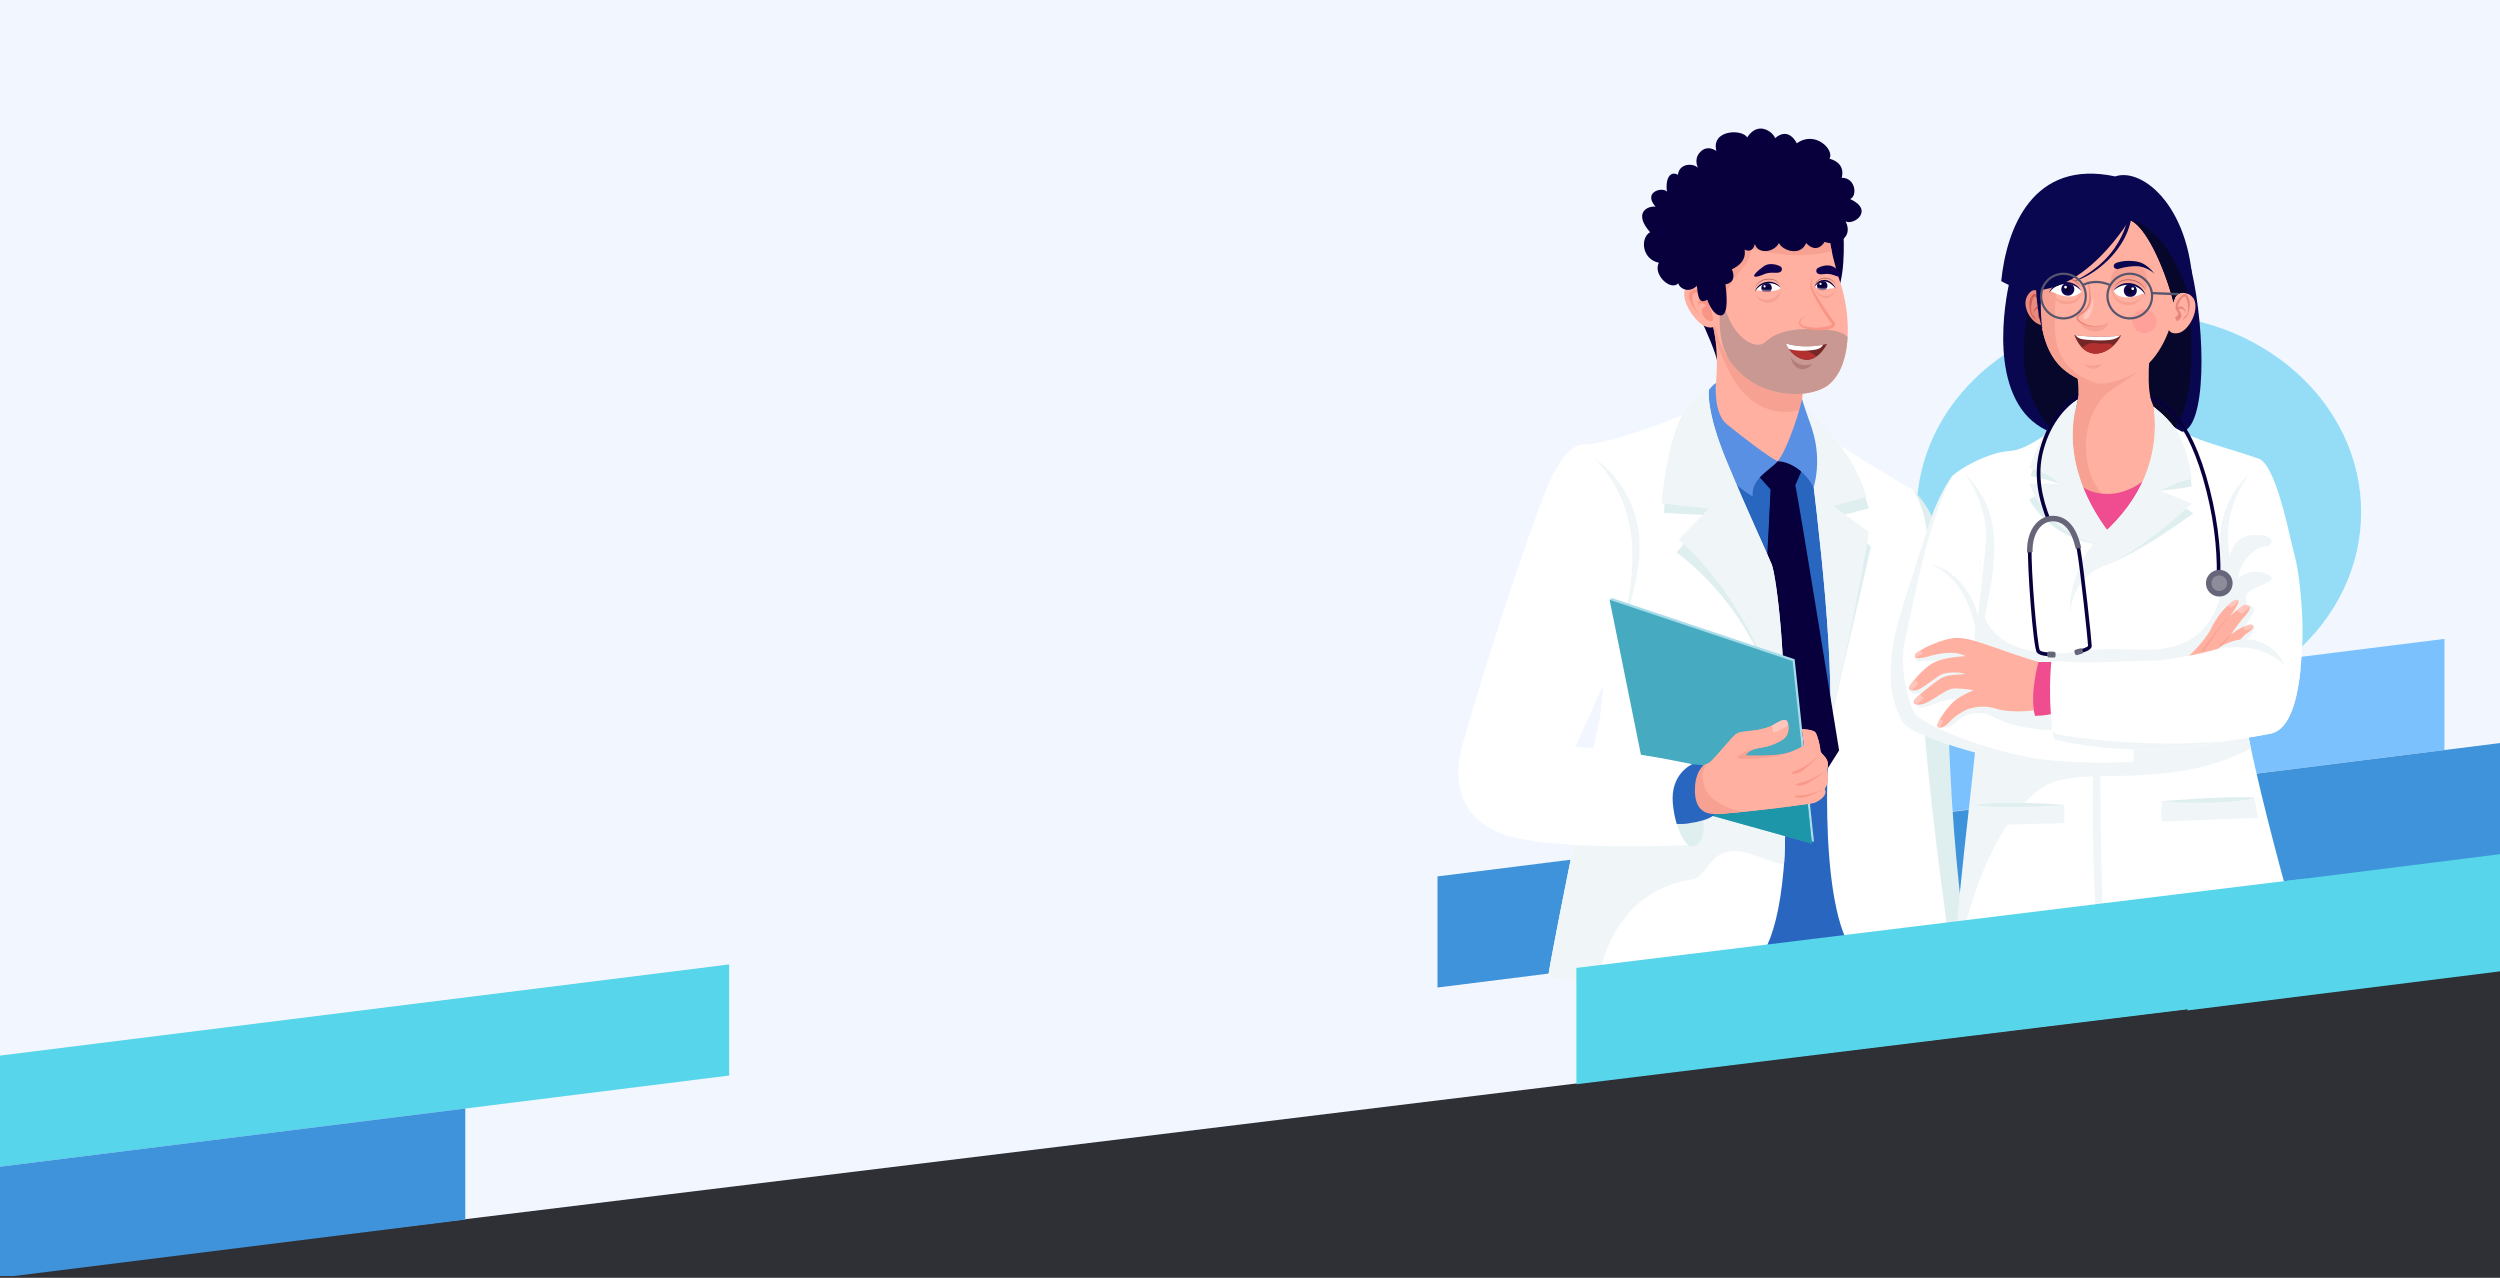 <svg width="1440" height="736" viewBox="0 0 1440 736" fill="none" xmlns="http://www.w3.org/2000/svg">
<rect width="1440" height="736" fill="white"/>
<rect width="1440" height="736" fill="url(#paint0_linear_2402_8667)"/>
<g clip-path="url(#clip0_2402_8667)">
<path d="M0 0H1440V559.069L0 735V0Z" fill="#F2F7FF"/>
<path d="M0 608.016L420 555.499V619.499L0 672.016V608.016Z" fill="#57D5EA"/>
<path d="M-152 691.005L268 638.488V702.488L-152 755.005V691.005Z" fill="#3F93DA"/>
<g opacity="0.6" filter="url(#filter0_f_2402_8667)">
<ellipse cx="1232" cy="295" rx="128" ry="114" fill="#56CCF2"/>
</g>
<path d="M1260 514.005L1680 461.488V529.488L1260 582.005V514.005Z" fill="#57D5EA"/>
<path d="M988 420.517L1408 368V432L988 484.517V420.517Z" fill="#7AC1FD"/>
<path d="M828 504.808L1440 428V492L828 568.808V504.808Z" fill="#3F93DA"/>
</g>
<mask id="mask0_2402_8667" style="mask-type:luminance" maskUnits="userSpaceOnUse" x="840" y="72" width="488" height="494">
<path d="M1328 72H840V566H1328V72Z" fill="white"/>
</mask>
<g mask="url(#mask0_2402_8667)">
<path d="M1102.18 282.926C1102.18 282.926 1123.92 298.213 1122.35 354.275C1118.85 479.27 1137.39 575.193 1137.39 575.193L1096.87 580.257C1096.87 580.257 1091.98 514.003 1081.04 435.865C1070.1 357.726 1073.2 291.679 1102.18 282.926Z" fill="#DFEEEF"/>
<path d="M923.225 533.937L913.096 641.141L1013.26 648.737L1027.53 602.311L1033.68 648.737L1125.85 644.518L1106.24 511.989L923.225 533.937Z" fill="#07003D"/>
<path d="M1001.01 545.233C1001.01 545.233 1049.98 545.891 1069.6 541.956C1089.23 538.021 1077.7 282.29 1077.7 282.29L1040.5 246.233L977.04 241.238C977.04 241.238 982.769 309.295 983.07 310.561C983.369 311.827 1001.01 545.233 1001.01 545.233Z" fill="#2866BF"/>
<path d="M1043.53 246.35C1043.53 246.35 1092.59 277.565 1099.75 280.82C1106.91 284.076 1116.2 316.315 1107.76 350.844C1099.32 385.371 1124.34 553.351 1124.34 553.351C1124.34 553.351 1097.2 564.747 1073.57 553.351C1049.94 541.956 1050.08 452.369 1055.07 408.319C1060.06 364.269 1047.67 257.84 1043.53 246.35Z" fill="white"/>
<path d="M1039.32 234.169C1039.32 234.169 1049.16 245.14 1059.32 256.326C1069.47 267.511 1076.43 292.835 1076.43 292.835L1057.88 297.63L1077.7 314.895C1077.7 314.895 1071.02 343.724 1054.26 416.41C1055.65 358.038 1044.04 278.466 1039.32 234.169Z" fill="#DFEEEF"/>
<path d="M1039.32 234.169C1039.32 234.169 1049.16 245.14 1059.32 256.326C1069.47 267.511 1075.17 286.043 1075.17 286.043L1056.1 291.569L1076.43 306.349C1076.43 306.349 1071.02 343.723 1054.26 416.408C1055.65 358.038 1044.04 278.466 1039.32 234.169Z" fill="#F0F6F7"/>
<path d="M1053.03 133.296L1061.73 132.663C1061.73 132.663 1063.44 155.497 1058.69 167.101C1047.86 160.751 1042.1 132.769 1042.42 132.663C1042.74 132.558 1044.9 130.342 1053.03 133.296Z" fill="#07003D"/>
<path d="M969.438 163.229C969.438 163.229 987.156 196.779 989.378 209.218C991.086 203.541 988.578 183.777 988.578 183.777L969.438 163.229Z" fill="#07003D"/>
<path d="M1038.68 222.153C1038.68 222.153 1035.27 247.937 1040.5 263.633C1028.9 277.511 1011.38 270.685 1001.37 259.31C991.362 247.935 985.219 241.793 985.219 241.793C985.219 241.793 992.726 210.626 986.356 186.511C998.186 181.052 1038.68 222.153 1038.68 222.153Z" fill="#FFB0A0"/>
<path d="M1013.2 233.376C999.024 225.169 994.024 210.231 988.168 196.089C987.762 192.835 987.176 189.615 986.356 186.511C998.186 181.052 1038.68 222.153 1038.68 222.153C1038.68 222.153 1037.92 227.935 1037.67 235.687C1030.03 238.426 1021.02 237.546 1013.2 233.376Z" fill="#F7A192"/>
<path d="M1052.7 127.065C1052.7 127.065 1052.78 141.048 1060 162.748C1067.22 184.447 1066.08 213.854 1051.72 222.725C1037.37 231.595 996.155 229.752 987.509 186.088C978.861 142.425 983.1 117.153 998.066 110.75C1013.03 104.347 1049.31 104.961 1052.7 127.065Z" fill="#FFB0A0"/>
<path d="M995.646 206.776C994.346 204.314 993.206 201.607 992.274 198.609C989.851 189.927 990.639 181.042 990.639 181.042C990.639 181.042 992.34 180.142 994.332 179.671C1000.03 196.448 1012.06 201.195 1016.49 197.249C1020.92 193.302 1027.57 188.851 1046.69 189.503C1056.01 189.82 1061.65 191.276 1064.22 194.104C1063.81 201.544 1062.28 208.455 1059.48 213.879C1057.24 217.758 1054.57 220.963 1051.72 222.725C1040.12 229.896 1010.96 230.054 995.646 206.776Z" fill="#C99893"/>
<path d="M1043.87 209.645C1043.87 209.645 1036.03 212.652 1031.52 205.766C1033.11 213.76 1040.15 214.472 1043.87 209.645Z" fill="#B27C79"/>
<path d="M1025.92 167.209C1025.92 167.209 1025.27 173.374 1019.35 174.262C1013.42 175.151 1010.88 169.355 1010.88 169.355C1010.88 169.355 1014.06 173.522 1019.05 172.576C1024.04 171.633 1025.92 167.209 1025.92 167.209Z" fill="#F7A192"/>
<path d="M1045.19 166.268C1045.19 166.268 1046.28 170.495 1050.47 171.576C1054.67 172.658 1057.25 167.494 1057.25 167.494C1057.25 167.494 1054.12 171.119 1050.81 170.492C1047.5 169.864 1045.19 166.268 1045.19 166.268Z" fill="#F7A192"/>
<path d="M998.064 110.75C1013.03 104.347 1049.31 104.961 1052.7 127.065C1052.7 127.065 1052.74 133.608 1055.07 144.685C1039.57 148.83 1023.09 147 1008.2 142.879C1008.17 142.5 1008.15 142.125 1008.09 141.733C1008.15 142.125 1008.17 142.502 1008.2 142.879C1007.84 142.78 1007.48 142.688 1007.13 142.586C1007.48 142.687 1007.84 142.78 1008.2 142.879C1008.51 146.93 1007.35 150.204 1004.66 153.379C996.443 162.289 990.57 172.142 993.733 184.083C991.169 175.451 989.265 164.963 983.565 158.853C981.392 131.793 986.546 115.678 998.064 110.75Z" fill="#F7A192"/>
<path d="M987.442 170.588C987.442 170.588 978.597 157.084 972.116 163.872C965.635 170.66 976.265 185.782 982.376 188.064C988.487 190.347 990.127 185.487 989.87 182.128C989.613 178.769 989.261 174.494 987.442 170.588Z" fill="#FFB0A0"/>
<path d="M978.888 181.886C978.888 181.886 974.009 175.791 972.9 171.433C971.792 167.075 977.729 165.605 979.763 167.17C981.797 168.735 983.855 173.719 984.633 175.968C985.41 178.217 987.405 183.647 986.446 184.774C985.486 185.902 980.402 183.902 980.219 178.669C980.168 177.197 982.955 176.097 982.955 176.097C980.957 173.927 978.138 174.064 978.221 176.5C977.314 173.863 980.067 170.988 982.352 173.479C979.362 168.819 977.708 167.905 975.886 168.822C974.064 169.735 973.805 173.79 978.888 181.886Z" fill="#F99585"/>
<path d="M1025.41 153.401C1025.41 153.401 1019.96 150.439 1015.79 153.463C1011.61 156.486 1010.79 157.867 1010.4 158.639C1010.02 159.412 1011.61 159.966 1015.61 158.146C1019.62 156.327 1022.36 157.501 1024.69 156.969C1027.02 156.435 1026.63 153.931 1025.41 153.401Z" fill="#0E004D"/>
<path d="M1047.08 154.379C1047.08 154.379 1052.4 151.212 1056.7 154.056C1059.65 156.006 1060.14 157.847 1059.79 158.936C1059.52 159.759 1058.18 159.157 1056.35 158.494C1052.22 156.994 1050.3 158.354 1047.94 157.914C1045.59 157.473 1045.88 154.956 1047.08 154.379Z" fill="#0E004D"/>
<path d="M1044.6 158.286C1044.6 158.286 1042.64 162.476 1043.26 165.475C1043.88 168.475 1052.84 182.453 1055.72 185.815C1058.6 189.177 1044.32 191.032 1038.15 187.889C1033.64 185.414 1040.34 181.597 1040.34 181.597" fill="#FFB0A0"/>
<path d="M1044.6 158.286C1044 159.39 1043.52 160.561 1043.18 161.786C1042.86 163.01 1042.63 164.302 1042.85 165.651C1043.18 166.99 1043.74 168.1 1044.28 169.247C1044.83 170.387 1045.44 171.487 1046.04 172.592C1048.5 176.984 1051.14 181.221 1054.16 185.309C1054.34 185.565 1054.55 185.815 1054.76 186.068C1054.85 186.186 1054.99 186.339 1055.05 186.426C1055.08 186.494 1055.17 186.571 1055.17 186.607C1055.21 186.715 1055.21 186.654 1055.17 186.74C1055.18 186.772 1055.09 186.838 1055.06 186.898C1054.97 186.959 1054.92 187.032 1054.81 187.096C1054.01 187.646 1052.8 187.968 1051.65 188.213C1049.3 188.696 1046.83 188.805 1044.4 188.693C1043.19 188.627 1041.98 188.482 1040.8 188.223C1039.65 187.949 1038.41 187.625 1037.58 186.941C1037.15 186.606 1036.91 186.16 1036.95 185.642C1036.99 185.121 1037.27 184.577 1037.63 184.1C1038.37 183.143 1039.33 182.322 1040.34 181.596C1039.22 182.157 1038.15 182.844 1037.26 183.791C1036.82 184.264 1036.41 184.825 1036.26 185.548C1036.11 186.282 1036.45 187.106 1036.96 187.589C1037.46 188.105 1038.08 188.428 1038.67 188.7C1039.27 188.972 1039.88 189.19 1040.5 189.379C1041.74 189.755 1043.01 189.96 1044.29 190.109C1046.84 190.4 1049.41 190.324 1051.97 189.907C1053.26 189.651 1054.53 189.386 1055.83 188.553C1056.15 188.328 1056.5 188.053 1056.76 187.569C1056.9 187.342 1056.96 187.035 1056.99 186.737C1056.98 186.438 1056.94 186.135 1056.82 185.907C1056.73 185.639 1056.58 185.489 1056.45 185.293L1056.16 184.92C1055.97 184.688 1055.78 184.456 1055.6 184.207C1054.11 182.261 1052.72 180.19 1051.33 178.128C1049.93 176.071 1048.59 173.971 1047.26 171.875C1046.6 170.823 1045.96 169.759 1045.33 168.691C1044.71 167.635 1044.08 166.518 1043.71 165.457C1043.4 164.352 1043.46 163.099 1043.65 161.89C1043.86 160.676 1044.18 159.466 1044.6 158.286Z" fill="#F99585"/>
<path d="M1045.44 165.027C1045.44 165.027 1047.05 161.505 1051.04 161.665C1055.04 161.827 1057 165.981 1057 165.981C1055.65 165.796 1054.58 166.375 1050.6 166.554C1046.63 166.732 1045.44 165.027 1045.44 165.027Z" fill="white"/>
<mask id="mask1_2402_8667" style="mask-type:luminance" maskUnits="userSpaceOnUse" x="1045" y="161" width="12" height="6">
<path d="M1045.44 165.027C1045.44 165.027 1047.05 161.505 1051.04 161.665C1055.04 161.827 1057 165.981 1057 165.981C1055.65 165.796 1054.58 166.375 1050.6 166.554C1046.63 166.732 1045.44 165.027 1045.44 165.027Z" fill="white"/>
</mask>
<g mask="url(#mask1_2402_8667)">
<path d="M1046.77 163.464C1046.17 165.016 1046.93 166.766 1048.48 167.374C1050.03 167.982 1051.78 167.218 1052.39 165.666C1053 164.114 1052.24 162.364 1050.68 161.756C1049.13 161.148 1047.38 161.912 1046.77 163.464Z" fill="#0E004D"/>
<path d="M1048.23 164.035C1047.94 164.781 1048.31 165.621 1049.05 165.914C1049.8 166.206 1050.64 165.838 1050.93 165.093C1051.22 164.348 1050.86 163.508 1050.11 163.214C1049.36 162.923 1048.52 163.29 1048.23 164.035Z" fill="#05002D"/>
<path d="M1048.03 163.274C1047.9 163.601 1048.06 163.97 1048.39 164.097C1048.71 164.225 1049.08 164.063 1049.21 163.738C1049.34 163.411 1049.18 163.042 1048.85 162.915C1048.52 162.786 1048.16 162.948 1048.03 163.274Z" fill="white"/>
</g>
<path d="M1057.49 166.324C1056.92 165.125 1056.15 164.003 1055.15 163.082C1054.17 162.161 1052.91 161.377 1051.45 161.245C1050.04 161.13 1048.62 161.48 1047.45 162.253C1046.29 163.022 1045.44 164.191 1045.04 165.455C1045.76 164.345 1046.73 163.449 1047.82 162.861C1048.91 162.297 1050.17 162.037 1051.37 162.15C1051.96 162.185 1052.55 162.37 1053.1 162.638C1053.66 162.883 1054.18 163.24 1054.69 163.62C1055.7 164.394 1056.63 165.317 1057.49 166.324Z" fill="#07003D"/>
<path d="M1045.21 164.61C1045.7 163.4 1046.49 162.317 1047.51 161.569C1048.53 160.814 1049.79 160.437 1051.06 160.436C1052.33 160.376 1053.58 160.748 1054.69 161.375C1055.79 162.021 1056.75 162.939 1057.38 164.088C1056.92 162.851 1055.98 161.816 1054.87 161.078C1053.75 160.353 1052.4 159.953 1051.05 159.982C1049.71 160.019 1048.34 160.426 1047.29 161.295C1046.25 162.147 1045.52 163.335 1045.21 164.61Z" fill="#AD625A"/>
<path d="M1025.75 165.869C1025.75 165.869 1023.62 162.361 1018.62 162.683C1013.62 163.006 1011.3 167.294 1011.3 167.294C1012.98 167.053 1014.21 167.599 1019.19 167.622C1024.18 167.645 1025.75 165.869 1025.75 165.869Z" fill="white"/>
<mask id="mask2_2402_8667" style="mask-type:luminance" maskUnits="userSpaceOnUse" x="1011" y="162" width="15" height="6">
<path d="M1025.75 165.869C1025.75 165.869 1023.62 162.361 1018.62 162.683C1013.62 163.006 1011.3 167.294 1011.3 167.294C1012.98 167.053 1014.02 167.599 1019 167.623C1023.99 167.647 1025.75 165.869 1025.75 165.869Z" fill="white"/>
</mask>
<g mask="url(#mask2_2402_8667)">
<path d="M1014.58 165.214C1014.25 166.848 1015.3 168.439 1016.94 168.77C1018.57 169.101 1020.16 168.045 1020.49 166.413C1020.82 164.779 1019.77 163.188 1018.14 162.857C1016.5 162.525 1014.91 163.581 1014.58 165.214Z" fill="#0E004D"/>
<path d="M1016.12 165.526C1015.96 166.311 1016.47 167.075 1017.25 167.234C1018.03 167.393 1018.8 166.886 1018.96 166.102C1019.12 165.318 1018.61 164.553 1017.82 164.394C1017.04 164.234 1016.28 164.74 1016.12 165.526Z" fill="#05002D"/>
<path d="M1015.78 164.81C1015.71 165.154 1015.94 165.488 1016.28 165.558C1016.62 165.628 1016.96 165.405 1017.03 165.062C1017.1 164.718 1016.87 164.383 1016.53 164.314C1016.19 164.244 1015.85 164.466 1015.78 164.81Z" fill="white"/>
</g>
<path d="M1025.75 165.869C1024.95 164.569 1023.71 163.506 1022.25 162.898C1020.8 162.249 1019.14 162.128 1017.58 162.357C1016.03 162.596 1014.51 163.238 1013.29 164.248C1012.08 165.259 1011.18 166.636 1010.84 168.128C1011.51 166.763 1012.55 165.65 1013.72 164.811C1014.92 164.001 1016.29 163.462 1017.73 163.255C1019.15 163.032 1020.62 163.096 1022 163.559C1023.37 164.011 1024.67 164.794 1025.75 165.869Z" fill="#07003D"/>
<path d="M1025.51 164.292C1024.84 162.914 1023.61 161.824 1022.2 161.182C1020.77 160.541 1019.16 160.427 1017.62 160.625C1016.09 160.832 1014.58 161.4 1013.35 162.343C1012.14 163.305 1011.11 164.563 1010.72 166.052C1010.98 165.338 1011.42 164.705 1011.9 164.136C1012.39 163.56 1012.94 163.054 1013.55 162.625C1014.17 162.212 1014.83 161.861 1015.52 161.589C1016.22 161.353 1016.94 161.147 1017.69 161.075C1018.42 160.951 1019.17 160.948 1019.91 160.996C1020.64 161.08 1021.37 161.229 1022.07 161.502C1023.44 162.05 1024.68 163.014 1025.51 164.292Z" fill="#AD625A"/>
<path d="M1052.39 198.098C1052.39 198.098 1039.99 201.433 1028.61 197.839C1031.18 204.487 1042.92 214.965 1052.39 198.098Z" fill="#752727"/>
<path d="M1046.25 205.368C1040.12 209.56 1034.05 205.819 1030.71 201.471C1040.4 200.287 1045.02 204.105 1046.25 205.368Z" fill="#B23030"/>
<path d="M1050.03 198.607C1049.7 199.352 1048.82 200.622 1046.61 201.194C1043.92 201.888 1036.09 202.628 1030.42 201.082C1029.63 199.986 1029.01 198.866 1028.61 197.839C1036.98 200.484 1045.9 199.377 1050.03 198.607Z" fill="white"/>
<path d="M978.08 96.69C978.08 96.69 975.575 92.219 978.727 88.249C983.162 82.663 988.628 86.983 988.628 86.983C985.466 74.532 1003.68 74.243 1006.36 79.174C1013.11 68.834 1021.85 76.852 1022.44 79.596C1030.42 72.632 1034.96 82.551 1034.96 82.551C1045.4 74.954 1056.73 86.139 1053.81 91.414C1063.76 94.158 1060.8 102.388 1060.8 102.388C1069.03 102.388 1069.88 113.151 1065.66 114.628C1079.8 121.169 1067.67 130.033 1063.08 127.501C1067.98 137.419 1057.16 141.851 1050.97 139.319C1050.97 139.319 1046.88 146.839 1040.33 140.019C1036.96 148.183 1026.19 143.962 1024.72 139.952C1021.55 145.861 1012.28 146.306 1010.82 140.523C1009.31 146.495 1004.88 143.752 1004.88 143.752C1006.36 151.771 997.562 155.084 997.562 155.084C1000.87 163.167 993.883 163.735 993.883 163.735C994.477 169.06 995.943 181.61 991.165 181.71C986.387 181.81 983.368 172.6 983.368 172.6C977.776 176.086 978.069 168.449 977.337 164.646C973.016 169.074 967.53 166.388 966.686 163.194C962.254 167.808 951.915 158.101 955.501 151.348C945.583 149.237 944.739 137.029 950.436 133.743C940.518 122.437 949.17 118.427 953.601 119.06C946.003 110.409 957.822 107.454 960.142 110.409C959.088 101.545 962.813 98.482 966.474 100.701C967.318 93.735 975.548 93.946 978.08 96.69Z" fill="#07003D"/>
<path d="M1037.79 270.942C1037.79 270.942 1036.14 274.748 1034.09 279.569C1035.51 284.137 1059.32 432.227 1059.32 432.227L1042.8 458.38L1012.52 422.169L1019.94 281.936L1013.26 274.407L1023.93 265.681C1023.93 265.684 1033.94 264.851 1037.79 270.942Z" fill="#07003D"/>
<path d="M1036.13 269.003L1037.51 271.599C1037.51 271.599 1031.05 267.726 1027.05 267.852C1023.05 267.979 1022.98 271.786 1022.32 275.021C1021.66 278.256 1028.76 279.716 1033.08 279.716C1026.73 281.048 1023.27 282.305 1022.27 284.754C1021.51 286.629 1024.7 430.506 1025.38 437.555L1013.26 432.335L1019.94 281.937L1013.26 274.408L1023.93 265.682C1023.93 265.682 1031.64 265.045 1036.13 269.003Z" fill="#07003D"/>
<path d="M1037.97 229.776C1037.97 229.776 1039.34 234.557 1041.57 240.763C1043.81 246.969 1049.77 261.594 1044.69 280.822C1039.09 270.141 1029.9 265.786 1023.93 265.684C1030.07 258.359 1037.56 233.303 1037.97 229.776Z" fill="#5A90E4"/>
<path d="M988.41 220.648C988.41 220.648 986.693 237.994 994.839 244.538C1005.4 253.027 1018.64 263.121 1023.93 265.684C1020.2 270.363 1008.51 275.463 1009.53 286.043C986.13 271.598 982.727 252.882 980.328 238.84C980.595 224.8 988.41 220.648 988.41 220.648Z" fill="#5A90E4"/>
<path d="M980.327 234.416C980.327 234.416 940.411 252.305 913.82 256.268C920.152 308.98 928.29 382.649 920.693 417.776C913.096 452.902 891.797 557.86 891.797 562.849C953.418 575.436 985.782 563.541 998.444 561.822C1011.11 560.106 1023.37 546.883 1027.36 500.737C1031.36 454.591 1021.23 347.107 1019.97 331.419C1018.7 315.731 994.708 297.866 980.327 234.416Z" fill="white"/>
<path d="M1027.86 449.371C988.94 454.365 950.234 460.466 911.14 463.469C902.263 506.725 891.797 559.35 891.797 562.848C902.044 564.941 911.464 566.345 920.137 567.244C924.637 538.03 941.483 511.311 975.139 506.504C981.471 505.238 985.269 493.842 992.866 491.309C1004.98 487.272 1015.48 496.1 1027.59 497.926C1028.51 484.94 1028.45 467.777 1027.86 449.371Z" fill="#F0F6F7"/>
<path d="M984.346 224.657C984.346 224.657 978.505 225.828 969.436 239.019C960.367 252.212 958.468 295.473 958.468 295.473L983.369 296.739L965.676 318.284C965.676 318.284 1019.08 354.251 1026.86 425.946C1029.58 383.051 1023.25 331.982 1020.51 325.123C1017.77 318.265 1006.79 295.118 994.551 265.646C982.312 236.174 984.346 224.657 984.346 224.657Z" fill="#DFEEEF"/>
<path d="M984.346 224.657C984.346 224.657 978.505 225.828 969.436 239.019C960.367 252.211 956.99 289.986 956.99 289.986L984.346 292.94L966.908 310.667C966.908 310.667 1019.08 354.251 1026.86 425.946C1029.58 383.051 1023.25 331.982 1020.51 325.123C1017.77 318.265 1006.79 295.118 994.551 265.646C982.312 236.174 984.346 224.657 984.346 224.657Z" fill="#F0F6F7"/>
<path d="M894.948 272.498C903.389 257.487 908.875 255.047 915.628 256.267C922.381 257.488 946.016 309.62 943.484 335.926C940.952 362.232 918.16 402.968 897.901 452.69C877.642 502.413 830.582 473.699 841.556 432.337C852.531 390.975 886.507 287.509 894.948 272.498Z" fill="white"/>
<path d="M916.896 262.552C916.896 262.552 934.32 277.536 938.993 304.235C943.667 330.935 934.02 362.014 934.02 362.014C943.484 335.926 957.835 292.94 916.896 262.552Z" fill="#F0F6F7"/>
<path d="M1044.85 484.842L1033.72 379.722L928.343 344.452L927.147 345.489L951.442 458.803L1044.85 484.842Z" fill="#A7DCEA"/>
<path d="M1043.66 485.879L1032.53 380.759L927.147 345.489L950.246 459.84L1043.66 485.879Z" fill="#46AAC1"/>
<path d="M1038.5 437.164L1043.66 485.879L950.247 459.84L947.806 447.753C979.012 450.96 1011.1 451.149 1038.5 437.164Z" fill="#1D96AA"/>
<path d="M964.392 442.546C964.392 442.546 980.512 443.373 985.61 438.413C990.707 433.452 997.871 423.946 1000.49 422.43C1003.11 420.915 1010.55 421.466 1017.71 419.124C1024.88 416.781 1027.91 413.751 1029.15 415.129C1030.39 416.507 1031.49 423.12 1026.67 426.151C1021.84 429.182 1017.7 430.146 1012.75 430.973C1007.79 431.8 1005.45 434.831 1005.86 435.106C1021.02 435.382 1027.63 434.555 1032.04 432.902C1036.45 431.249 1039.48 429.32 1039.48 429.32C1038.1 421.053 1037.98 419.926 1037.98 419.926C1037.98 419.926 1044.44 420.227 1045.68 421.88C1046.92 423.534 1048.44 429.733 1048.57 432.351C1048.71 434.969 1054.77 436.346 1052.29 443.649C1054.09 450.952 1050.92 454.395 1050.92 454.395C1053.26 458.39 1046.78 461.697 1045.13 462.386C1043.48 463.075 1008.9 467.484 992.914 468.587C976.931 469.689 961.777 467.347 961.777 467.347L964.392 442.546Z" fill="#F7A192"/>
<path d="M964.392 442.546C964.392 442.546 980.512 443.373 985.61 438.413C990.707 433.452 997.871 423.946 1000.49 422.43C1003.11 420.915 1010.55 421.466 1017.71 419.124C1024.88 416.781 1027.91 413.751 1029.15 415.129C1030.39 416.507 1031.49 423.12 1026.67 426.151C1021.84 429.182 1017.7 430.146 1012.75 430.973C1007.79 431.8 996.23 436.132 1002.64 437.174C1017.8 437.45 1027.63 434.555 1032.04 432.902C1036.45 431.249 1038.98 429.328 1038.98 429.328C1038.04 421.91 1037.98 419.928 1037.98 419.928C1037.98 419.928 1044.44 420.228 1045.68 421.882C1046.92 423.536 1048.44 429.735 1048.57 432.353C1048.71 434.971 1054.77 436.347 1052.29 443.65C1054.09 450.953 1050.92 454.397 1050.92 454.397C1053.26 458.392 1046.78 461.698 1045.13 462.388C1043.48 463.076 1008.9 467.485 992.914 468.588C976.931 469.691 961.777 467.348 961.777 467.348L964.392 442.546Z" fill="#FFB0A0"/>
<path d="M1020.21 418.223C1020.21 418.223 1021.1 419.4 1021.26 420.93C1021.42 422.46 1023 421.827 1026.01 420.138C1029.02 418.449 1029.6 418.593 1029.76 417.711C1029.91 416.828 1029.65 415.273 1028.07 414.646C1026.48 414.019 1020.21 418.223 1020.21 418.223Z" fill="#FFC6BD"/>
<path d="M964.391 442.546C964.391 442.546 975.537 443.115 982.223 440.453C976.207 456.443 989.876 465.012 1004.16 467.598C999.953 468.019 996.066 468.366 992.91 468.585C976.927 469.688 961.773 467.345 961.773 467.345L964.391 442.546Z" fill="#F7A192"/>
<path d="M1048.16 434.969C1048.16 434.969 1040.17 441.996 1034.66 443.787C1029.15 445.578 1032.59 446.506 1036.31 444.991C1040.03 443.474 1048.16 434.969 1048.16 434.969Z" fill="#F9998A"/>
<path d="M1052.12 443.631C1052.12 443.631 1043.33 449.623 1037.64 450.724C1031.95 451.825 1035.01 453.212 1038.88 452.165C1042.76 451.118 1052.12 443.631 1052.12 443.631Z" fill="#F9998A"/>
<path d="M1050.66 454.602C1050.66 454.602 1041.87 458.206 1036.65 458.144C1031.43 458.081 1033.96 459.795 1037.57 459.582C1041.18 459.369 1050.66 454.602 1050.66 454.602Z" fill="#F9998A"/>
<path d="M980.154 469.27C980.154 469.27 982.829 477.472 980.154 483.185C978.48 486.761 975.447 488.68 972.259 486.761C969.072 484.842 961.066 474.313 961.12 471.253C961.176 468.194 980.154 469.27 980.154 469.27Z" fill="#DFEEEF"/>
<path d="M968.671 440.583L968.91 440.204H974.725L981.329 440.784C981.329 440.784 977.123 443.873 976.405 452.086C975.688 460.299 977.404 468.929 987.589 468.88C985.575 472.5 970.902 475.529 962.45 474.253C956.231 463.728 963.726 442.317 968.671 440.583Z" fill="#2866BF"/>
<path d="M968.671 440.583L968.91 440.204H972.902C971.162 441.362 970.214 443.471 969.627 445.228C965.218 455.305 967.03 466.209 973.147 474.125C969.363 474.612 965.501 474.714 962.45 474.253C956.231 463.728 963.726 442.317 968.671 440.583Z" fill="#2866BF"/>
<path d="M855.136 431.639C870.752 425.308 895.303 429.069 895.865 429.107C924.081 431.006 950.616 435.106 974.725 440.204C974.725 440.204 961.912 445.577 963.566 462.936C965.219 480.295 972.259 486.761 972.259 486.761C972.259 486.761 883.889 491.115 860.744 478.303C840.375 467.027 839.677 454.666 845.178 438.659C845.178 438.659 849.733 433.83 855.136 431.639Z" fill="white"/>
</g>
<mask id="mask3_2402_8667" style="mask-type:luminance" maskUnits="userSpaceOnUse" x="840" y="72" width="488" height="494">
<path d="M1328 72H840V566H1328V72Z" fill="white"/>
</mask>
<g mask="url(#mask3_2402_8667)">
<path d="M1158.13 159.28C1158.13 159.28 1144.36 211.449 1166.2 238.039C1188.05 264.629 1241.86 250.7 1256.42 248.801C1270.98 246.902 1270.61 191.96 1262.29 155.558C1256.07 128.398 1158.13 159.28 1158.13 159.28Z" fill="#0A0751"/>
<path d="M1261.36 181.094C1261.36 181.094 1267.37 236.341 1249.26 249.974C1231.15 263.185 1188.52 251.492 1188.52 251.492C1188.52 251.492 1173.51 247.863 1166.67 215.28C1163.83 201.774 1167.95 171.269 1172.17 161.946C1176.39 152.622 1191.27 151.972 1191.27 151.972L1261.36 181.094Z" fill="#07072B"/>
<path d="M1191.55 249.141V243.097C1194 241.758 1196.25 239.661 1197.69 236.388C1202.46 225.503 1198.47 209.531 1198.47 209.531L1239.35 193.599C1239.35 193.599 1235.83 218.309 1238.85 229.569C1241.87 240.829 1249.32 244.895 1249.32 244.895C1249.32 244.895 1268.48 304.719 1224.99 306.31C1187.37 307.687 1189.03 270.971 1186.22 261.547L1191.55 249.141Z" fill="#FFB0A0"/>
<path d="M1247.15 285.016C1236.39 295.065 1219.16 294.348 1210.55 284.298C1197.62 269.225 1198.34 239.795 1214.13 226.158C1221.95 220.294 1230.95 215.604 1237.91 208.349C1238.4 200.321 1239.35 193.601 1239.35 193.601L1194.85 209.514C1194.85 209.514 1199.89 225.288 1195.12 236.173C1193.69 239.446 1191.31 242.114 1188.86 243.454L1180.37 258.015V266.35C1183.18 275.773 1187.37 307.686 1224.99 306.31C1245.48 305.561 1252.06 291.886 1253.29 277.63C1251.39 280.197 1249.35 282.669 1247.15 285.016Z" fill="#F7A192"/>
<path d="M1177.33 169.625C1177.33 169.625 1172.78 163.275 1168.22 169.625C1163.66 175.976 1170.08 186.271 1175.76 187.209C1181.44 188.147 1181.2 185.866 1180.84 183.668C1180.47 181.47 1177.33 169.625 1177.33 169.625Z" fill="#EA8A7D"/>
<path d="M1173.17 184.997C1173.17 184.997 1172.76 184.087 1171.12 182.748C1169.49 181.409 1168.96 177.176 1168.9 174.767C1168.84 172.356 1170.42 169.946 1171.36 169.303C1172.3 168.66 1176.15 172.678 1176.45 173.911C1176.74 175.143 1177.85 177.178 1176.45 179.053C1175.04 180.929 1175.63 181.571 1176.74 182.268C1177.85 182.965 1177.03 184.144 1176.45 184.731C1175.86 185.321 1175.03 184.249 1174.04 183.018C1173.05 181.785 1174.84 178.775 1175.26 178.298C1175.69 177.821 1172.35 176.696 1171.18 180.661C1171.07 178.572 1173.23 174.989 1175.98 177.182C1175.1 173.375 1173.56 171.679 1172.43 170.894C1171.3 170.108 1170.52 172.645 1170.09 175.145C1169.66 177.644 1169.94 180.859 1171.03 181.68C1172.12 182.497 1172.86 183.996 1173.17 184.997Z" fill="#CE5D57"/>
<path d="M1252.66 171.002C1252.66 171.002 1257.76 164.653 1262.87 171.002C1267.98 177.353 1260.81 190.969 1254.44 191.907C1248.08 192.845 1248.33 187.243 1248.74 185.045C1249.15 182.847 1252.66 171.002 1252.66 171.002Z" fill="#FFB0A0"/>
<path d="M1257.09 184.997C1257.09 184.997 1257.5 184.087 1259.13 182.748C1260.77 181.409 1261.3 177.176 1261.36 174.767C1261.41 172.356 1259.83 169.946 1258.9 169.303C1257.96 168.66 1254.1 172.678 1253.81 173.911C1253.52 175.143 1252.41 177.178 1253.81 179.053C1255.22 180.929 1254.63 181.571 1253.52 182.268C1252.41 182.965 1253.23 184.144 1253.81 184.731C1254.4 185.321 1255.23 184.249 1256.22 183.018C1257.2 181.785 1255.42 178.775 1255 178.298C1254.57 177.821 1257.91 176.696 1259.08 180.661C1259.19 178.572 1257.03 174.988 1254.28 177.182C1255.16 173.375 1256.7 171.679 1257.83 170.894C1258.96 170.108 1259.74 172.645 1260.17 175.144C1260.6 177.644 1260.32 180.859 1259.23 181.68C1258.14 182.497 1257.4 183.996 1257.09 184.997Z" fill="#E8867C"/>
<path d="M1189.9 128.663C1189.9 128.663 1176.55 140.06 1175.09 162.283C1173.62 184.507 1176.88 203.8 1189.9 213.813C1202.93 223.825 1215.47 222.89 1231.5 214.056C1243.47 207.462 1252.02 188.589 1252.5 174.825C1252.99 161.061 1253.48 141.197 1241.03 128.661C1228.57 116.127 1200.32 120.93 1189.9 128.663Z" fill="#FFB0A0"/>
<path d="M1195.13 214.265C1182.11 204.252 1182.8 190.574 1184.26 168.351C1185.73 146.127 1195.13 129.114 1195.13 129.114C1201.23 124.589 1213.42 121.076 1224.99 121.442C1212.06 119.575 1196.93 123.447 1189.9 128.662C1189.9 128.662 1176.55 140.058 1175.09 162.282C1173.62 184.505 1176.88 203.798 1189.9 213.811C1196.37 218.78 1202.71 221.05 1209.42 220.999C1204.59 220.119 1199.89 217.927 1195.13 214.265Z" fill="#F7A192"/>
<path d="M1176.07 162.966C1176.07 162.966 1174.6 177.822 1176.39 189.218C1173.44 181.409 1172.59 165.855 1172.7 163.714C1172.8 161.574 1176.07 162.966 1176.07 162.966Z" fill="#0A0751"/>
<path opacity="0.56" d="M1242.17 184.997C1242.17 188.843 1239.05 191.96 1235.21 191.96C1231.36 191.96 1228.25 188.841 1228.25 184.997C1228.25 181.151 1231.36 178.034 1235.21 178.034C1239.05 178.032 1242.17 181.151 1242.17 184.997Z" fill="#FF9797"/>
<path d="M1217.46 170.539C1217.46 170.539 1212.09 163.067 1218.92 154.641C1226.25 153.542 1231.18 152.405 1234.19 154.641C1237.19 156.877 1237.62 163.443 1235.9 167.182C1232.79 164.238 1230.77 162.13 1223.77 164.085C1221.41 165.06 1217.91 167.55 1217.46 170.539Z" fill="#F7A192"/>
<path d="M1197.3 170.724C1197.3 170.724 1199.51 163.393 1194.95 155.556C1191.29 153.744 1185.75 153.625 1185.75 153.625L1179.27 169.051C1179.27 169.051 1188.17 167.688 1191.25 168.071C1195.41 168.587 1197.3 170.724 1197.3 170.724Z" fill="#F7A192"/>
<path d="M1217.27 167.615C1217.27 167.615 1219.87 163.219 1226.09 163.537C1232.3 163.855 1235.26 169.148 1235.26 169.148C1233.17 168.875 1231.5 171.19 1225.31 171.302C1219.11 171.415 1217.27 167.615 1217.27 167.615Z" fill="white"/>
<mask id="mask4_2402_8667" style="mask-type:luminance" maskUnits="userSpaceOnUse" x="1217" y="163" width="19" height="9">
<path d="M1217.27 167.615C1217.27 167.615 1219.87 163.219 1226.09 163.537C1232.3 163.855 1235.26 169.148 1235.26 169.148C1233.17 168.875 1231.5 171.19 1225.31 171.302C1219.11 171.415 1217.27 167.615 1217.27 167.615Z" fill="white"/>
</mask>
<g mask="url(#mask4_2402_8667)">
<path d="M1230.72 166.603C1231.16 168.627 1229.87 170.624 1227.85 171.063C1225.82 171.502 1223.82 170.216 1223.39 168.191C1222.95 166.167 1224.23 164.17 1226.26 163.731C1228.28 163.292 1230.28 164.577 1230.72 166.603Z" fill="#0E004D"/>
<path d="M1228.81 167.014C1229.02 167.987 1228.41 168.947 1227.43 169.157C1226.46 169.367 1225.5 168.75 1225.29 167.777C1225.08 166.804 1225.7 165.844 1226.67 165.634C1227.64 165.424 1228.6 166.043 1228.81 167.014Z" fill="#05002D"/>
<path d="M1229.21 166.12C1229.31 166.546 1229.04 166.966 1228.61 167.059C1228.18 167.151 1227.76 166.881 1227.67 166.454C1227.58 166.028 1227.85 165.608 1228.28 165.515C1228.7 165.423 1229.12 165.694 1229.21 166.12Z" fill="white"/>
</g>
<path d="M1217.27 167.615C1218.25 165.986 1219.77 164.646 1221.57 163.864C1223.37 163.033 1225.42 162.855 1227.36 163.114C1229.3 163.387 1231.2 164.159 1232.73 165.394C1234.25 166.631 1235.4 168.327 1235.84 170.178C1234.98 168.492 1233.68 167.125 1232.21 166.103C1230.7 165.115 1228.99 164.468 1227.2 164.234C1225.43 163.981 1223.6 164.084 1221.9 164.682C1220.2 165.267 1218.59 166.26 1217.27 167.615Z" fill="#0A0751"/>
<path d="M1235.07 169.447C1235.07 169.447 1234.08 172.379 1230.03 174.817C1225.97 177.256 1217.73 175.363 1216.95 168.339C1219.05 172.37 1221.75 174.373 1227.11 174.075C1232.47 173.778 1235.07 169.447 1235.07 169.447Z" fill="#F7A192"/>
<path d="M1217.55 165.651C1218.35 163.925 1219.86 162.55 1221.6 161.73C1223.37 160.909 1225.38 160.741 1227.29 160.963C1229.2 161.195 1231.08 161.876 1232.63 163.028C1234.15 164.202 1235.45 165.75 1235.96 167.596C1235.62 166.713 1235.07 165.932 1234.46 165.234C1233.85 164.526 1233.15 163.905 1232.38 163.383C1231.6 162.881 1230.78 162.454 1229.92 162.128C1229.04 161.845 1228.14 161.602 1227.22 161.523C1226.3 161.382 1225.37 161.39 1224.45 161.462C1223.54 161.579 1222.63 161.777 1221.78 162.127C1220.08 162.831 1218.56 164.048 1217.55 165.651Z" fill="#AD625A"/>
<path d="M1198.9 167.72C1198.9 167.72 1196.66 163.136 1190.44 162.97C1184.21 162.804 1180.86 167.852 1180.86 167.852C1182.95 167.742 1184.44 170.18 1190.61 170.772C1196.78 171.365 1198.9 167.72 1198.9 167.72Z" fill="white"/>
<mask id="mask5_2402_8667" style="mask-type:luminance" maskUnits="userSpaceOnUse" x="1180" y="162" width="19" height="9">
<path d="M1198.9 167.72C1198.9 167.72 1196.66 163.136 1190.44 162.97C1184.21 162.804 1180.86 167.852 1180.86 167.852C1182.95 167.742 1184.44 170.18 1190.61 170.772C1196.78 171.365 1198.9 167.72 1198.9 167.72Z" fill="white"/>
</mask>
<g mask="url(#mask5_2402_8667)">
<path d="M1187.46 165.523C1186.86 167.508 1187.99 169.598 1189.98 170.193C1191.96 170.786 1194.05 169.659 1194.65 167.675C1195.24 165.69 1194.11 163.6 1192.13 163.007C1190.14 162.412 1188.05 163.539 1187.46 165.523Z" fill="#0E004D"/>
<path d="M1189.33 166.083C1189.04 167.037 1189.58 168.04 1190.54 168.326C1191.49 168.612 1192.49 168.069 1192.78 167.117C1193.07 166.163 1192.52 165.16 1191.57 164.874C1190.62 164.588 1189.61 165.129 1189.33 166.083Z" fill="#05002D"/>
<path d="M1189 165.16C1188.87 165.577 1189.11 166.017 1189.52 166.143C1189.94 166.268 1190.38 166.03 1190.51 165.613C1190.63 165.196 1190.4 164.756 1189.98 164.63C1189.56 164.503 1189.12 164.741 1189 165.16Z" fill="white"/>
</g>
<path d="M1198.9 167.721C1198.06 166.021 1196.64 164.564 1194.91 163.647C1193.19 162.68 1191.15 162.342 1189.19 162.451C1187.24 162.572 1185.29 163.195 1183.66 164.308C1182.05 165.422 1180.78 167.025 1180.19 168.835C1181.18 167.22 1182.59 165.959 1184.14 165.054C1185.71 164.187 1187.47 163.675 1189.27 163.58C1191.06 163.465 1192.87 163.71 1194.52 164.439C1196.17 165.152 1197.7 166.268 1198.9 167.721Z" fill="#0A0751"/>
<path d="M1181.02 168.167C1181.02 168.167 1181.78 171.167 1185.63 173.912C1189.49 176.658 1197.85 175.411 1199.17 168.467C1196.76 172.324 1193.92 174.11 1188.6 173.397C1183.28 172.685 1181.02 168.167 1181.02 168.167Z" fill="#F7A192"/>
<path d="M1198.78 165.741C1198.11 163.959 1196.72 162.471 1195.04 161.517C1193.34 160.561 1191.36 160.238 1189.44 160.311C1187.51 160.394 1185.59 160.927 1183.94 161.957C1182.35 163.01 1180.92 164.451 1180.28 166.252C1180.68 165.397 1181.29 164.662 1181.96 164.013C1182.62 163.355 1183.37 162.789 1184.17 162.328C1184.98 161.888 1185.84 161.526 1186.72 161.27C1187.62 161.057 1188.54 160.883 1189.46 160.876C1190.39 160.806 1191.31 160.887 1192.22 161.029C1193.13 161.217 1194.01 161.484 1194.84 161.9C1196.48 162.732 1197.9 164.066 1198.78 165.741Z" fill="#AD625A"/>
<path d="M1219.81 155.021C1219.81 155.021 1224.57 153.312 1230.43 153.312C1236.29 153.312 1241.09 157.708 1241.09 157.708C1235.72 151.195 1232.06 150.544 1227.58 150.3C1223.1 150.056 1219.36 151.032 1218.22 151.847C1217.08 152.66 1217.08 154.858 1219.81 155.021Z" fill="#0A0751"/>
<path d="M1196.63 156.594C1196.63 156.594 1191.87 154.884 1186.01 154.884C1180.15 154.884 1175.34 159.28 1175.34 159.28C1180.72 152.768 1184.38 152.116 1188.86 151.872C1193.33 151.629 1197.08 152.605 1198.22 153.42C1199.36 154.234 1199.36 156.432 1196.63 156.594Z" fill="#0A0751"/>
<path d="M1205.23 170.982C1205.23 170.982 1205.77 174.958 1203.03 178.228C1203.03 178.228 1201.36 180.243 1200.49 181.337C1199.32 182.793 1200.22 184.555 1201.85 183.812C1202.36 183.579 1203.62 182.304 1204.38 180.563C1205.15 178.821 1206.55 174.099 1205.23 170.982Z" fill="#FFC6BD"/>
<path d="M1198.83 185.828C1198.83 185.828 1198.27 188.303 1203.31 190.291C1208.35 192.279 1214.73 189.209 1214.07 185.497C1212.15 187.485 1204.19 189.606 1198.83 185.828Z" fill="#F7A192"/>
<path d="M1202.23 160.257C1202.57 161.987 1202.89 163.718 1203.1 165.463C1203.33 167.201 1203.48 168.949 1203.47 170.686C1203.45 172.412 1203.33 174.17 1202.64 175.68C1201.98 177.211 1200.77 178.427 1199.39 179.466C1198.71 180.003 1197.99 180.494 1197.29 181.105C1196.94 181.419 1196.59 181.747 1196.32 182.206C1196.18 182.431 1196.09 182.678 1196.02 182.975C1195.95 183.305 1196.03 183.607 1196.13 183.868C1196.59 184.867 1197.36 185.427 1198.12 185.945C1198.88 186.454 1199.71 186.842 1200.56 187.154C1202.25 187.779 1204.04 188.129 1205.83 188.162C1207.61 188.162 1209.42 187.865 1211.02 187.122C1209.34 187.655 1207.58 187.841 1205.85 187.683C1204.12 187.558 1202.41 187.135 1200.84 186.457C1200.05 186.115 1199.29 185.713 1198.6 185.236C1197.92 184.768 1197.25 184.168 1196.99 183.535C1196.74 183.039 1197.31 182.346 1197.92 181.824C1198.55 181.282 1199.29 180.787 1200 180.239C1201.41 179.152 1202.78 177.792 1203.49 176.049C1204.21 174.301 1204.31 172.449 1204.22 170.674C1204.05 167.101 1203.3 163.619 1202.23 160.257Z" fill="#ED857A"/>
<path d="M1210.91 209.53C1211.11 209.28 1204.8 211.972 1200.4 209.53C1202.03 212.135 1206.92 214.333 1210.91 209.53Z" fill="#F7A192"/>
<path d="M1194.85 193.017C1194.85 193.017 1212.28 195.263 1221.8 193.017C1217.33 202.725 1202.02 211.147 1194.85 193.017Z" fill="#752727"/>
<path d="M1221.53 193.076C1212.99 194.989 1198.47 193.443 1195.43 193.087C1195.85 193.614 1196.85 194.66 1198.56 195.18C1200.89 195.892 1211.81 196.486 1216.05 195.695C1219.3 195.087 1220.94 193.693 1221.53 193.076Z" fill="white"/>
<path d="M1207.62 197.712C1203.6 196.922 1200.56 199.215 1199.37 200.317C1205.02 205.967 1212.37 203.758 1217.37 199.058C1213.54 196.697 1212.32 198.638 1207.62 197.712Z" fill="#B23030"/>
<path d="M1226.27 121.643C1226.27 121.643 1225 147.558 1194.84 161.9C1203.72 159.991 1226.81 145.039 1228.24 120.967C1229.04 113.353 1226.27 121.643 1226.27 121.643Z" fill="#0A0751"/>
<path d="M1226.56 126.649C1226.56 126.649 1191.95 184.692 1152.7 161.9C1155.81 131.474 1170.87 91.486 1218.35 101.615C1234.18 96.128 1263.43 119.988 1263.22 171.479C1260.85 168.182 1253.05 166.191 1251.99 174.21C1246.29 152.685 1235.63 129.814 1226.56 126.649Z" fill="#0A0751"/>
<path d="M1251.99 174.21C1252.75 168.413 1257.04 167.858 1260.25 169.235C1247.36 128.672 1226.56 126.649 1226.56 126.649C1235.63 129.814 1246.29 152.683 1251.99 174.21Z" fill="#07072B"/>
<path d="M1226.75 184.03C1219.31 184.03 1213.26 177.978 1213.26 170.539C1213.26 163.1 1219.31 157.049 1226.75 157.049C1234.19 157.049 1240.24 163.1 1240.24 170.539C1240.24 177.977 1234.19 184.03 1226.75 184.03ZM1226.75 158.313C1220.01 158.313 1214.53 163.797 1214.53 170.537C1214.53 177.278 1220.01 182.762 1226.75 182.762C1233.49 182.762 1238.98 177.278 1238.98 170.537C1238.98 163.797 1233.49 158.313 1226.75 158.313Z" fill="#55556D"/>
<path d="M1188.55 184.03C1181.11 184.03 1175.06 177.978 1175.06 170.539C1175.06 163.1 1181.11 157.049 1188.55 157.049C1195.99 157.049 1202.05 163.1 1202.05 170.539C1202.05 177.977 1195.99 184.03 1188.55 184.03ZM1188.55 158.313C1181.81 158.313 1176.33 163.797 1176.33 170.537C1176.33 177.278 1181.81 182.762 1188.55 182.762C1195.3 182.762 1200.78 177.278 1200.78 170.537C1200.78 163.797 1195.3 158.313 1188.55 158.313Z" fill="#55556D"/>
<path d="M1215.22 164.814C1206.43 160.896 1200.16 164.732 1200.1 164.77L1199.42 163.701C1199.7 163.524 1206.29 159.449 1215.73 163.657L1215.22 164.814Z" fill="#55556D"/>
<path d="M1253.68 170.118L1239.59 169.468L1239.63 168.202L1255.82 168.81L1253.68 170.118Z" fill="#55556D"/>
<path d="M1188.73 262.552C1188.73 262.552 1190.96 282.175 1210.55 284.298C1230.13 286.422 1241.91 269.516 1241.91 269.516C1241.91 269.516 1227.06 311.933 1210.96 317.21C1194.85 322.484 1188.73 262.552 1188.73 262.552Z" fill="#EF4D8F"/>
<path d="M1137.04 549.13V648.737L1333.59 642.828L1308.64 526.424L1137.04 549.13Z" fill="#07003D"/>
<path d="M1194.38 237.651C1194.38 237.651 1170.94 258.957 1158 259.717C1145.06 260.478 1128.71 269.989 1124.52 274.173C1134.03 294.718 1144.68 320.968 1139.74 342.275C1134.79 363.579 1131.75 386.406 1137.46 399.723C1143.16 413.039 1136.31 448.046 1130.99 497.691C1125.66 547.336 1124.52 568.33 1124.52 568.33C1124.52 568.33 1194.14 585.762 1210.88 548.859C1227.62 511.955 1215.45 310.62 1215.45 310.62C1215.45 310.62 1181.35 282.599 1194.38 237.651Z" fill="white"/>
<path d="M1184.96 449.735C1196.36 447.075 1207.86 446.983 1219.8 446.57C1219.78 433.769 1219.5 417.329 1219.22 404.787H1138.87C1141.34 418.736 1128.8 495.53 1124.52 568.33C1136.82 491.73 1164.75 455.311 1184.96 449.735Z" fill="#F0F6F7"/>
<path d="M1242.33 237.651C1242.33 237.651 1247.4 281.123 1207.84 310.62C1204.99 354.449 1206.7 537.636 1207.84 539.918C1208.98 542.201 1203.84 567.877 1260.91 572.445C1317.98 577.013 1327.68 550.762 1327.68 550.762C1327.68 550.762 1291.73 429.208 1289.45 386.978C1287.16 344.748 1290.02 280.722 1300.29 263.942C1276.89 255.722 1255.63 252.634 1242.33 237.651Z" fill="white"/>
<path d="M1291.53 404.787H1206.28C1206.27 417.746 1205.49 434.263 1205.55 447.104C1241.33 447.104 1269.4 445.392 1296.53 431.06C1294.51 421.608 1292.78 412.682 1291.53 404.787Z" fill="#F0F6F7"/>
<path d="M1205.55 445.304C1205.55 445.304 1204.33 533.391 1210.88 548.859C1217.43 564.327 1236.26 568.33 1236.26 568.33C1236.26 568.33 1215.75 563.904 1212.79 544.066C1209.84 524.229 1209.84 445.304 1209.84 445.304H1205.55Z" fill="#F0F6F7"/>
<path d="M1179.31 378.797C1179.31 378.797 1175.12 400.863 1179.31 423.31C1202.51 432.059 1245.88 433.201 1264.53 429.777C1283.17 426.352 1292.68 425.592 1307.9 422.548C1323.12 419.504 1325.4 387.547 1326.16 370.427C1326.92 353.307 1324.26 328.578 1321.6 319.447C1318.93 310.317 1311.13 266.264 1300.29 263.942C1289.45 261.62 1281.65 306.703 1282.98 322.872C1284.31 339.041 1283.17 366.053 1280.51 369.858C1273.85 374.614 1253.78 380.13 1241.23 380.416C1228.67 380.699 1199.09 384.504 1179.31 378.797Z" fill="white"/>
<path d="M1286.36 347.201C1286.36 347.201 1290.08 344.464 1291.82 345.714C1293.56 346.964 1289.76 351.475 1290.56 351.158C1291.35 350.842 1295.38 347.28 1297.96 349.814C1300.53 352.346 1289.92 364.216 1289.92 364.216C1289.92 364.216 1295.37 359.848 1297.51 360.331C1299.66 360.814 1297.76 364.295 1296.41 366.037C1295.07 367.778 1292.73 369.241 1292.73 369.241L1278.89 373.914L1286.36 347.201Z" fill="#F0F6F7"/>
<path d="M1295.93 272.498C1295.93 272.498 1280.93 291.048 1283.59 314.894C1286.25 338.739 1287.39 354.398 1289.6 363.184C1291.82 371.97 1281.37 393.813 1280.74 394.762C1280.11 395.712 1274.41 388.747 1274.41 388.747C1274.41 388.747 1288.97 382.311 1283.59 353.716C1278.21 325.122 1271.56 295.528 1295.93 272.498Z" fill="#F0F6F7"/>
<path d="M1282.49 335.317C1282.49 335.317 1280.76 309.823 1296.47 308.347C1312.19 306.869 1309.65 315.113 1304.38 314.895C1299.1 314.678 1289.38 324.185 1289.17 333.675C1295.3 325.65 1310.58 330.726 1308.43 333.675C1306.28 336.624 1294.88 338.945 1294.04 342.744C1293.19 346.542 1295.45 347.12 1292.11 355.906C1288.76 364.692 1282.88 359.651 1282.88 359.651L1282.49 335.317Z" fill="#F0F6F7"/>
<path d="M1124.52 274.173C1124.52 274.173 1116.53 284.065 1110.06 304.99C1103.6 325.914 1093.12 355.925 1090.76 369.378C1086.02 396.444 1091.68 407.13 1095.63 415.499C1099.58 423.87 1146.68 437.387 1172.12 440.81C1197.57 444.235 1230.67 440.81 1230.67 440.81V405.046C1230.67 405.046 1176.2 396.297 1163.11 391.351C1150.01 386.405 1143.55 378.207 1142.31 374.231C1141.06 370.255 1141.06 346.073 1140.97 329.335C1140.88 312.598 1135.17 274.935 1124.52 274.173Z" fill="#F0F6F7"/>
<path d="M1124.52 274.173C1124.52 274.173 1118.78 284.253 1112.32 305.179C1105.85 326.102 1100.17 356.351 1097.13 369.667C1094.09 382.983 1098.31 401.452 1102.26 409.821C1106.2 418.192 1149.13 433.741 1174.58 437.164C1200.02 440.589 1228.71 438.761 1228.71 438.761L1230.67 405.046C1230.67 405.046 1176.2 396.297 1163.11 391.351C1150.01 386.405 1143.55 378.207 1142.3 374.231C1141.06 370.255 1141.06 346.073 1140.97 329.335C1140.88 312.598 1135.17 274.935 1124.52 274.173Z" fill="white"/>
<path d="M1106.64 376.245L1103.26 378.688C1103.26 378.688 1102.61 380.914 1106.64 380.755C1110.68 380.597 1120.57 380.692 1120.81 380.763C1121.05 380.835 1104.9 392.293 1103.56 393.291C1102.21 394.288 1099.65 396.155 1099.65 396.155C1099.65 396.155 1098.41 401.41 1108.62 399.036C1106.01 403.071 1102.41 404.787 1102.41 404.787C1102.41 404.787 1103.79 408.532 1108.62 407.425C1113.45 406.317 1122.47 400.777 1129.51 403.863C1124.13 408.216 1117.48 419.149 1117.48 419.149C1117.48 419.149 1123.18 419.532 1125.79 416.684C1128.4 413.835 1137.19 406.792 1149.22 413.438C1161.24 420.086 1181.69 420.676 1181.69 420.676L1185.63 398.459L1165.83 382.258C1165.83 382.258 1139.24 372.445 1136.4 371.971C1133.55 371.496 1106.64 376.245 1106.64 376.245Z" fill="#F0F6F7"/>
<path d="M1131.33 272.498C1131.33 272.498 1146.34 291.048 1143.68 314.894C1141.02 338.739 1139.88 354.398 1137.66 363.184C1135.45 371.97 1145.89 393.813 1146.53 394.762C1147.16 395.712 1152.86 388.747 1152.86 388.747C1152.86 388.747 1138.3 382.311 1143.68 353.716C1149.06 325.122 1155.71 295.528 1131.33 272.498Z" fill="#F0F6F7"/>
<path d="M1281.06 328.92C1281.06 328.92 1281.06 353.162 1265.55 365.574C1250.04 377.985 1230.09 373.323 1211.1 373.913C1192.11 374.503 1186.73 379.156 1167.1 374.298C1147.48 369.439 1141.56 355.576 1142.31 348.737C1137.6 369.206 1148.74 394.851 1148.74 394.851C1148.74 394.851 1169.64 420.401 1213.32 417.553C1257 414.705 1284.43 396.345 1288.43 386.848C1292.42 377.352 1281.06 328.92 1281.06 328.92Z" fill="#F0F6F7"/>
<path d="M1258.06 380.51C1258.06 380.51 1269.85 369.856 1273.47 362.247C1277.08 354.638 1283.36 347.22 1287.73 345.889C1292.11 344.557 1287.02 351.167 1284.45 355.162C1281.88 359.157 1274.61 372.852 1272.33 377.276C1270.04 381.698 1258.06 380.51 1258.06 380.51Z" fill="#FFB0A0"/>
<path d="M1269.04 382.411C1269.04 382.411 1276.18 368.573 1280.03 361.153C1283.88 353.734 1291.3 348.884 1294.3 348.742C1297.29 348.599 1295.63 352.07 1293.63 354.163C1291.63 356.254 1283.55 366.242 1280.6 373.757C1277.65 381.269 1269.04 382.411 1269.04 382.411Z" fill="#FFB0A0"/>
<path d="M1278.89 372.428C1278.89 372.428 1287.92 359.838 1296.89 360.154C1299.31 360.471 1297.2 362.872 1294.59 364.533C1291.98 366.194 1287.47 371.814 1285.41 373.396C1283.35 374.979 1278.89 372.428 1278.89 372.428Z" fill="#FFB0A0"/>
<path d="M1288.52 345.387C1288.52 345.387 1288.89 346.093 1288.95 346.542C1289 346.99 1285.75 349.602 1285.17 349.892C1284.59 350.183 1284.37 349.138 1283.04 348.895C1284.84 346.777 1287.18 345.314 1288.52 345.387Z" fill="#FFC6BD"/>
<path d="M1288.42 351.713C1288.42 351.713 1289.96 352.465 1290.63 353.454C1291.86 353.613 1295.19 350.364 1295.53 349.943C1295.87 349.523 1294.29 348.31 1293.31 348.231C1292.32 348.151 1288.87 350.881 1288.42 351.713Z" fill="#FFC6BD"/>
<path d="M1291.88 361.177C1291.88 361.177 1295.01 359.86 1296.23 359.65C1297.44 359.441 1298.05 360.776 1297.6 361.177C1297.15 361.578 1294.38 362.971 1293.64 363.184C1292.9 363.398 1293.07 361.884 1291.88 361.177Z" fill="#FFC6BD"/>
<path d="M1270.61 373.348C1270.61 373.348 1280.36 358.089 1285.17 354.275C1281.38 356.618 1273.7 367.024 1271.44 370.23C1269.19 373.434 1268.28 374.305 1268.44 375.058C1268.59 375.81 1269.89 374.465 1270.61 373.348Z" fill="#F7A192"/>
<path d="M1286.35 364.596C1286.35 364.596 1278.16 372.498 1276.15 376.983C1274.15 381.468 1274.09 377.88 1274.89 376.561C1275.68 375.241 1282.63 366.401 1286.35 364.596Z" fill="#F7A192"/>
<path d="M1182.73 383.743C1182.73 383.743 1172.46 381.08 1158.57 376.324C1144.68 371.569 1135.22 367.574 1127.52 367.431C1119.81 367.288 1105.78 373.851 1103.59 376.704C1101.41 379.557 1105.31 379.557 1109.49 378.417C1113.68 377.274 1124.8 373.851 1132.13 377.941C1118.91 378.797 1114.29 380.937 1110.58 383.743C1106.87 386.549 1099.65 394.348 1099.65 396.155C1099.65 397.962 1103.17 398.391 1106.35 396.536C1109.54 394.68 1115.62 389.926 1118.05 388.594C1120.48 387.262 1128.65 386.739 1132.17 388.262C1123.8 388.737 1120.33 388.975 1116.67 391.543C1113.01 394.112 1103.19 401.744 1102.4 403.812C1101.62 405.88 1105.47 406.951 1110.32 404.454C1115.17 401.957 1121.02 397.177 1124.52 396.679C1128.01 396.18 1135.89 397.261 1136.66 397.647C1128.01 401.387 1125.37 403.741 1122.45 407.094C1119.52 410.447 1116.17 415.725 1115.89 417.794C1115.6 419.862 1119.45 419.792 1122.73 416.01C1126.02 412.229 1131.86 408.805 1134.79 408.091C1137.71 407.378 1142.64 405.952 1150.48 408.377C1158.33 410.803 1174.74 410.09 1181.58 406.238C1188.44 402.384 1182.73 383.743 1182.73 383.743Z" fill="#FFB0A0"/>
<path d="M1102.84 376.857C1102.84 376.857 1103.08 378.104 1103.58 378.38C1104.07 378.657 1107.12 376.659 1107.3 376.521C1107.3 376.125 1106.88 376.006 1106.66 375.373C1106.45 374.74 1106.61 374.363 1106.61 374.363C1106.61 374.363 1103.7 375.968 1102.84 376.857Z" fill="#FFC6BD"/>
<path d="M1115.71 417.982C1115.71 417.982 1116.61 418.883 1117.17 418.835C1117.74 418.788 1119.15 415.428 1119.22 415.213C1119 414.885 1118.59 415.02 1118.05 414.616C1117.52 414.212 1117.55 413.978 1117.55 413.978C1117.55 413.978 1115.92 416.767 1115.71 417.982Z" fill="#FFC6BD"/>
<path d="M1099.6 395.672C1099.6 395.672 1100.11 396.86 1101.36 397.354C1102.77 396.642 1104.78 393.734 1104.9 393.436C1105.02 393.14 1103.17 392.48 1102.76 391.425C1100.91 393.199 1099.6 395.672 1099.6 395.672Z" fill="#FFC6BD"/>
<path d="M1102.41 403.545C1102.41 403.545 1102.75 404.794 1103.91 405.463C1105.4 404.962 1107.82 402.376 1107.98 402.099C1108.14 401.821 1106.41 400.902 1106.15 399.798C1104.06 401.286 1102.41 403.545 1102.41 403.545Z" fill="#FFC6BD"/>
<path d="M1183.56 381.309H1174.14C1174.14 381.309 1168.91 399.826 1172.12 412.33C1184.04 412.173 1186.89 408.849 1186.89 408.849L1183.56 381.309Z" fill="#EF4D8F"/>
<path d="M1289.45 369.362C1281.6 373.857 1252.9 380.148 1241.22 380.413C1228.67 380.699 1200.74 382.525 1181.6 380.622C1181.6 380.622 1179.01 403.365 1183.19 425.811C1207.97 432.412 1245.88 433.2 1264.53 429.775C1283.17 426.351 1292.68 425.591 1307.9 422.547C1319.28 420.27 1323.43 401.808 1325.11 385.485C1313.18 374.639 1305.51 368.265 1289.45 369.362Z" fill="white"/>
<path d="M1276.96 373.913C1276.96 373.913 1301.21 367.855 1315.98 383.472C1311.55 371.443 1294.08 361.61 1276.96 373.913Z" fill="#F0F6F7"/>
<path d="M1196.8 230.101C1196.8 230.101 1179.34 243.152 1169.64 274.173C1180.5 276.389 1186.21 278.59 1186.21 278.59L1168.9 287.665C1168.9 287.665 1179.66 311.313 1215.32 314.894C1220.92 314.043 1220.92 314.043 1220.92 314.043C1220.92 314.043 1183.13 275.943 1196.8 230.101Z" fill="#DFEEEF"/>
<path d="M1196.8 230.101C1196.8 230.101 1178.61 238.705 1168.9 269.726C1179.76 271.942 1186.21 278.59 1186.21 278.59H1168.9C1168.9 278.59 1179.66 311.313 1215.32 314.894C1220.91 314.043 1220.91 314.043 1220.91 314.043C1220.91 314.043 1187.83 280.684 1194.78 238.837C1195.1 236.892 1195.75 235.321 1196.19 233.078C1196.35 232.288 1196.62 231.029 1196.8 230.101Z" fill="#F0F6F7"/>
<path d="M1240.58 234.416C1240.58 234.416 1247.22 239.213 1252.69 246.556C1258.16 253.9 1262.25 274.475 1262.31 280.174C1253.29 281.957 1244.45 282.601 1244.45 282.601L1263.33 295.685C1263.33 295.685 1232.42 318.687 1212.37 325.652C1192.32 332.616 1192.32 353.718 1192.32 353.718C1192.32 353.718 1190.85 326.073 1211.74 307.08C1232.63 288.086 1244.24 263.854 1240.58 234.416Z" fill="#DFEEEF"/>
<path d="M1240.58 234.416C1240.58 234.416 1247.22 239.213 1252.69 246.556C1258.16 253.9 1262.25 270.149 1262.31 275.848C1253.29 277.632 1244.45 282.601 1244.45 282.601L1262.31 290.046C1262.31 290.046 1232.42 318.687 1212.37 325.652C1192.32 332.616 1192.32 353.718 1192.32 353.718C1192.32 353.718 1190.84 326.073 1211.74 307.08C1232.63 288.086 1244.23 263.854 1240.58 234.416Z" fill="#F0F6F7"/>
<path d="M1184.96 422.776C1184.02 422.487 1183.19 421.984 1182.45 421.367C1182.67 422.846 1182.92 424.329 1183.19 425.811C1183.78 425.967 1184.38 426.117 1184.98 426.267C1185.32 426.352 1185.68 426.44 1186.05 426.529C1210.8 432.463 1246.58 433.07 1264.53 429.775C1271.54 428.486 1277.27 427.574 1282.49 426.776C1235.48 431.165 1190.63 424.517 1184.96 422.776Z" fill="#F0F6F7"/>
<path d="M1244.97 461.553L1298.48 459.338L1300.69 471.05L1244.97 473.265V461.553Z" fill="#F0F6F7"/>
<path d="M1138.94 463.874C1141.47 463.557 1189.03 463.657 1189.03 463.657V474.103L1137.04 475.509L1138.94 463.874Z" fill="#F0F6F7"/>
<path d="M1137.39 463.642C1137.39 463.642 1155.69 460.907 1189.03 463.657C1171.31 464.93 1145.68 465.521 1137.39 463.642Z" fill="#DFEEEF"/>
<path d="M1244.97 461.553C1244.97 461.553 1279.41 458.388 1298.48 459.338C1290.96 462.608 1260.82 463.031 1244.97 461.553Z" fill="#DFEEEF"/>
<path d="M1138.61 367.03C1138.61 367.03 1135.77 334.935 1112.34 325.122C1126.59 327.338 1144 348.953 1138.61 367.03Z" fill="#F0F6F7"/>
<path d="M1174.87 259.132C1170.97 274.121 1174.33 288.061 1179.26 300.281C1179.61 299.553 1180.24 299.066 1180.97 298.825C1176.32 287.1 1173.24 273.816 1176.92 259.666C1181.42 242.394 1191.26 233.532 1196.84 229.699L1197.14 226.611C1191.88 229.751 1180.14 238.915 1174.87 259.132Z" fill="#07003D"/>
<path d="M1196.55 376.56C1195.99 376.645 1195.45 376.261 1195.35 375.692C1195.25 375.115 1195.64 374.566 1196.22 374.466C1199.71 373.859 1202.59 372.639 1202.73 371.996C1202.76 369.969 1198.13 326.728 1196.34 317.122C1194.95 309.678 1191.61 300.632 1183.6 299.808C1180.69 299.511 1177.98 300.357 1175.77 302.259C1172.51 305.049 1170.56 309.801 1170.26 315.636C1169.66 327.525 1173.45 371.903 1174.92 374.55C1175.84 375.612 1179.79 375.95 1182.28 375.831C1182.87 375.803 1183.37 376.254 1183.39 376.84C1183.42 377.425 1182.98 377.915 1182.39 377.95C1181.21 378.007 1175.24 378.172 1173.26 375.864C1171.01 373.246 1167.65 325.26 1168.14 315.53C1168.47 309.108 1170.68 303.822 1174.38 300.65C1177.05 298.36 1180.32 297.341 1183.82 297.701C1191.18 298.459 1196.24 305.042 1198.42 316.736C1200.23 326.399 1204.88 369.976 1204.85 372.034C1204.82 374.832 1199.05 376.131 1196.58 376.56C1196.57 376.558 1196.56 376.558 1196.55 376.56Z" fill="#07003D"/>
<path d="M1179.19 376.329C1179.19 376.329 1179.25 375.349 1180.05 375.33C1180.85 375.311 1183.11 375.177 1183.68 375.66C1184.26 376.144 1184.07 378.243 1183.72 378.584C1183.36 378.924 1180.74 378.644 1179.97 378.659C1179.2 378.673 1179.08 377.183 1179.19 376.329Z" fill="#66657A"/>
<path d="M1199.44 373.99C1199.44 373.99 1199.2 373.224 1198.43 373.439C1197.66 373.655 1195.36 374.028 1194.95 374.658C1194.54 375.288 1195.33 377.133 1195.76 377.356C1196.2 377.579 1198.63 376.656 1199.37 376.446C1200.11 376.236 1199.79 374.775 1199.44 373.99Z" fill="#66657A"/>
<path d="M1183.87 297.171C1180.22 296.795 1176.83 297.86 1174.04 300.244C1170.23 303.513 1167.95 308.931 1167.61 315.5C1167.58 316.177 1167.57 317.136 1167.58 318.283L1170.74 318.022C1170.74 317.134 1170.76 316.333 1170.79 315.662C1171.08 309.973 1172.97 305.357 1176.11 302.66C1178.22 300.854 1180.79 300.05 1183.55 300.335C1190.79 301.08 1194.08 308.974 1195.57 315.966L1198.75 315.702C1196.42 304.346 1191.3 297.936 1183.87 297.171Z" fill="#66657A"/>
<path d="M1272.88 282.011C1261.63 237.573 1244.92 229.725 1238.58 228.38L1239.17 230.691C1245.4 232.537 1260.39 241.31 1270.83 282.532C1276.3 304.14 1277.38 322.255 1276.72 336.201H1278.83C1279.49 322.068 1278.39 303.778 1272.88 282.011Z" fill="#07003D"/>
<path d="M1278.31 343.615C1282.55 343.615 1286 340.172 1286 335.925C1286 331.679 1282.55 328.236 1278.31 328.236C1274.06 328.236 1270.62 331.679 1270.62 335.925C1270.62 340.172 1274.06 343.615 1278.31 343.615Z" fill="#66657A"/>
<path d="M1278.31 340.432C1280.79 340.432 1282.81 338.414 1282.81 335.925C1282.81 333.436 1280.79 331.419 1278.31 331.419C1275.82 331.419 1273.8 333.436 1273.8 335.925C1273.8 338.414 1275.82 340.432 1278.31 340.432Z" fill="#8C8C9B"/>
</g>
<path d="M908 557.517L1328 506V573L908 624.517V557.517Z" fill="#57D5EA"/>
<defs>
<filter id="filter0_f_2402_8667" x="804" y="-119" width="856" height="828" filterUnits="userSpaceOnUse" color-interpolation-filters="sRGB">
<feFlood flood-opacity="0" result="BackgroundImageFix"/>
<feBlend mode="normal" in="SourceGraphic" in2="BackgroundImageFix" result="shape"/>
<feGaussianBlur stdDeviation="150" result="effect1_foregroundBlur_2402_8667"/>
</filter>
<linearGradient id="paint0_linear_2402_8667" x1="595" y1="-344.098" x2="696.896" y2="738.175" gradientUnits="userSpaceOnUse">
<stop offset="0.292" stop-color="white" stop-opacity="0"/>
<stop offset="0.875" stop-color="white" stop-opacity="0"/>
<stop offset="0.896" stop-color="#2F3036"/>
</linearGradient>
<clipPath id="clip0_2402_8667">
<rect width="1440" height="735" fill="white"/>
</clipPath>
</defs>
</svg>
